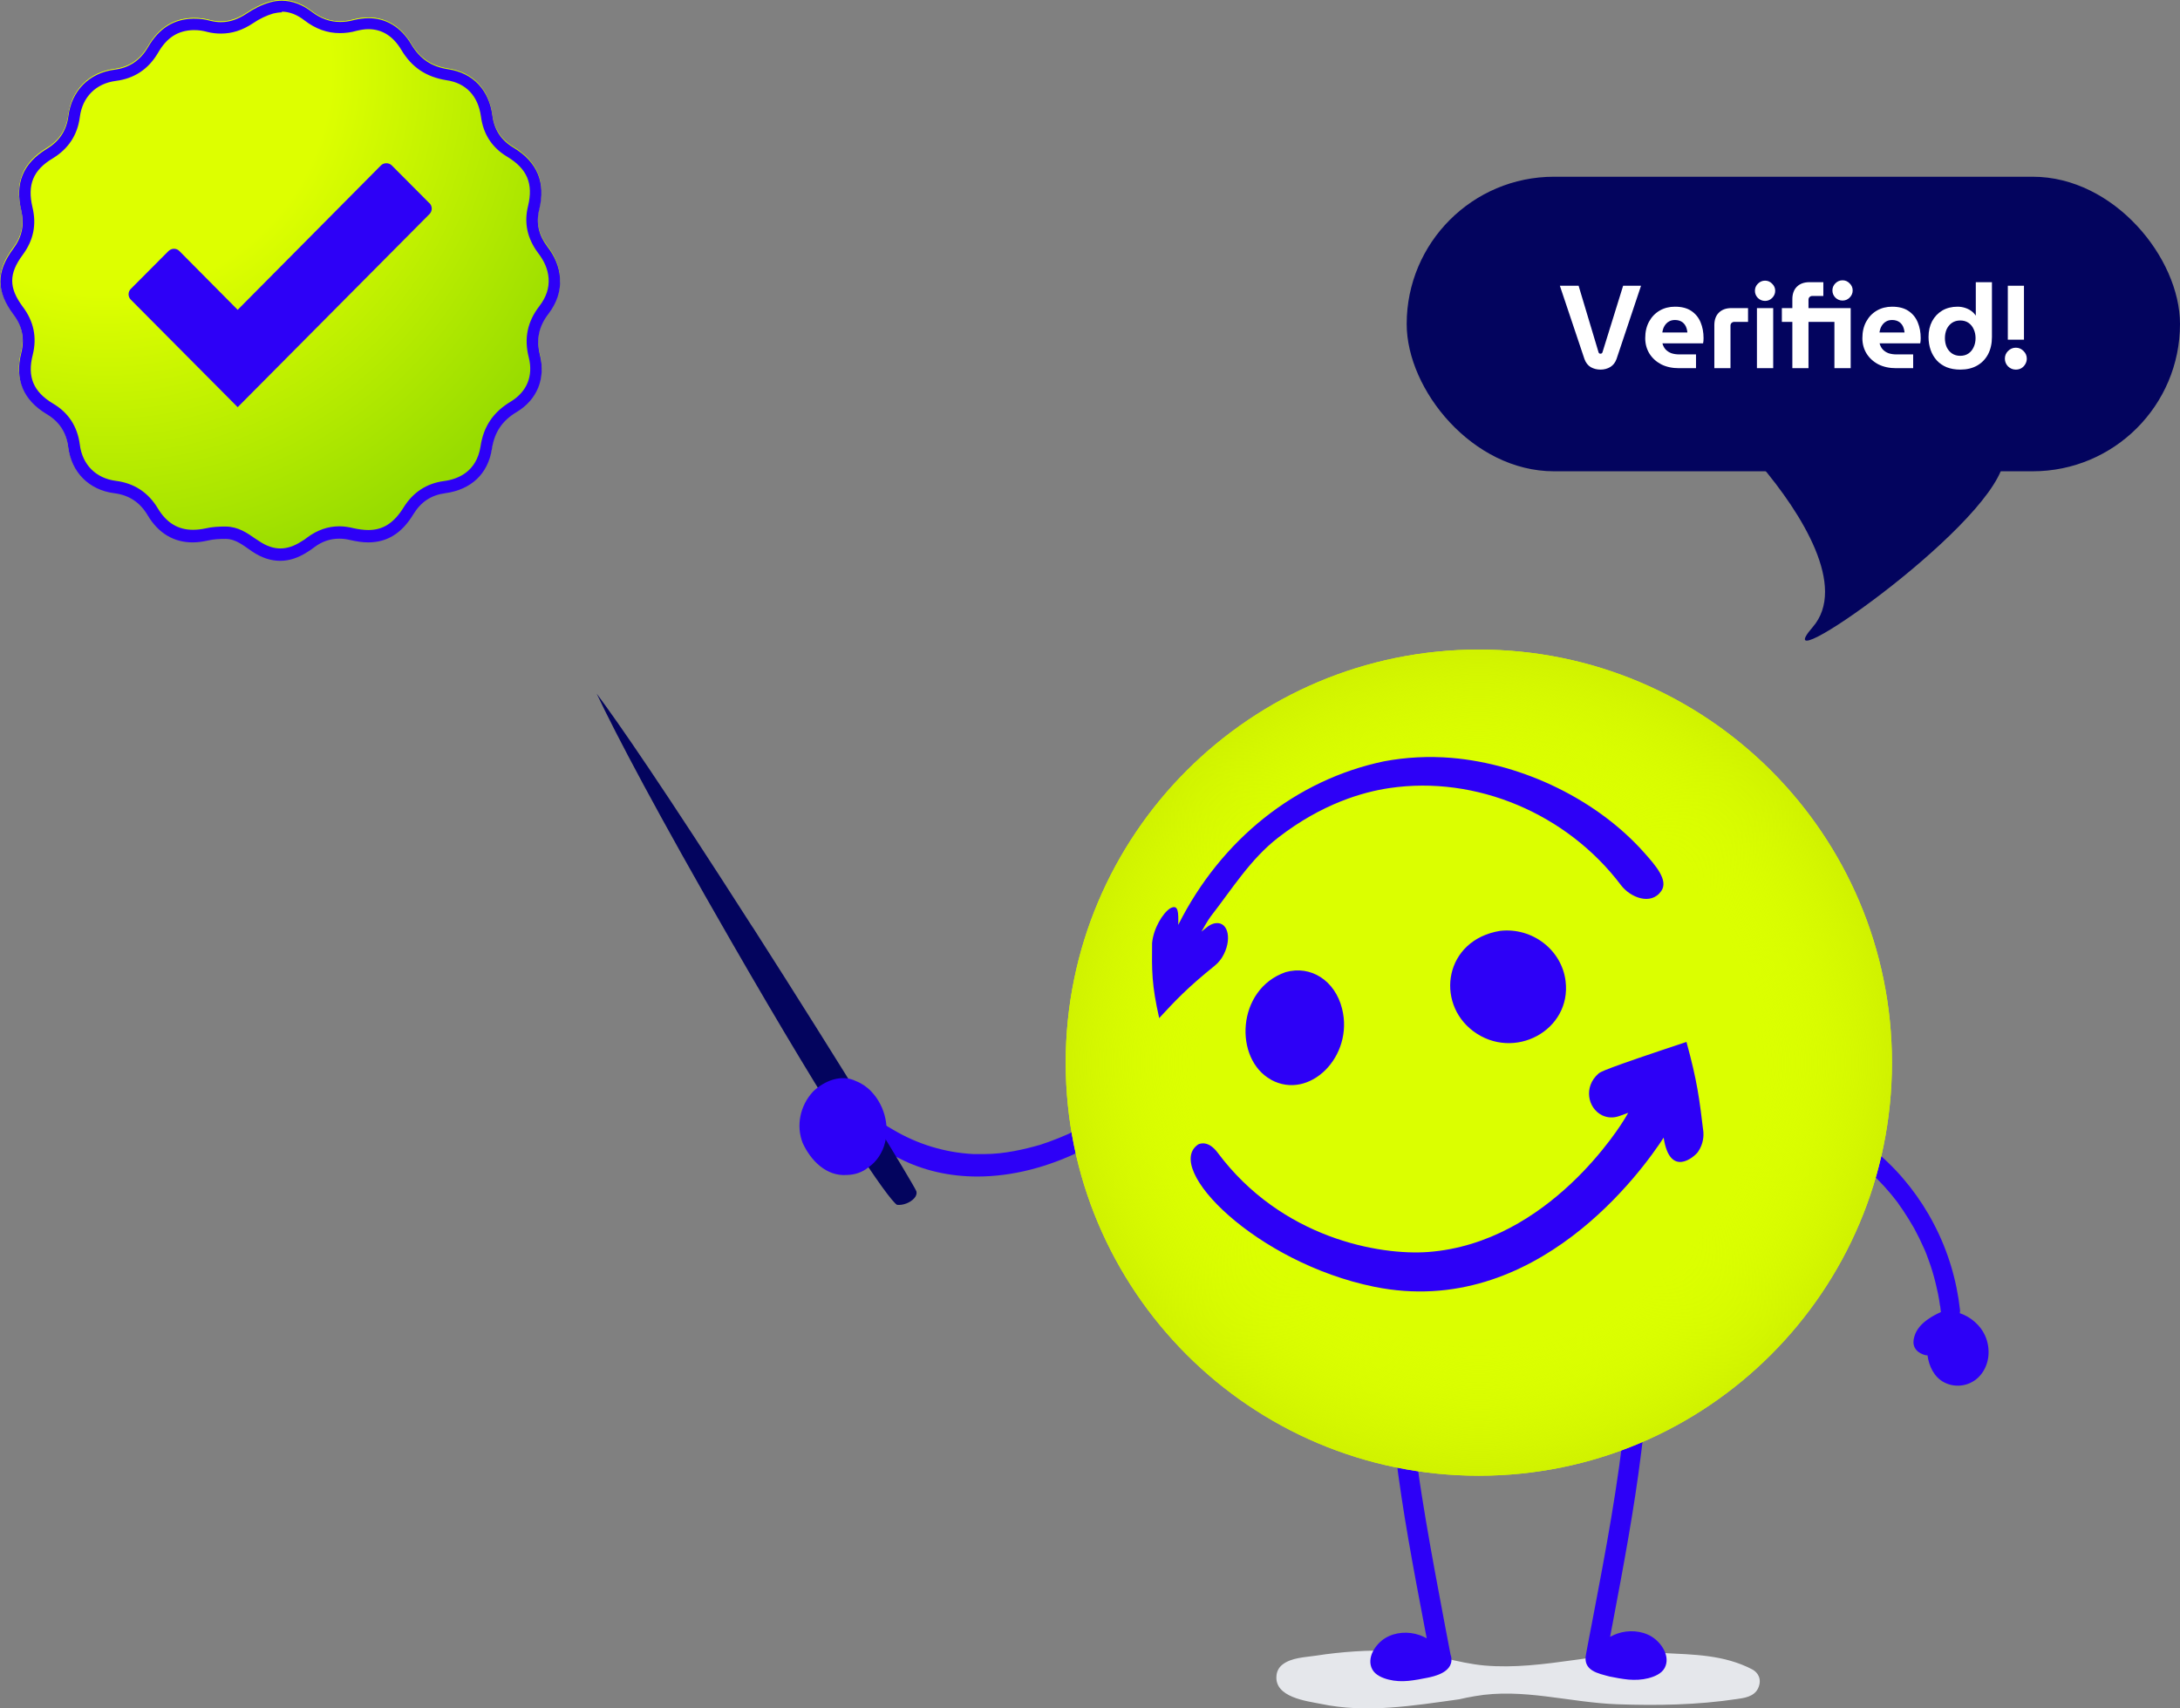 <svg width="296" height="232" viewBox="0 0 296 232" fill="none" xmlns="http://www.w3.org/2000/svg">
<rect x="0" y="0" width="296" height="232" fill="#808080" stroke="none"/>
<path d="M173.326 227.499C172.963 230.527 177.542 231.015 179.294 231.378C185.537 232.704 191.88 231.628 198.124 230.764C198.837 230.602 199.537 230.452 200.251 230.339C206.757 229.188 213.137 231.215 219.631 231.44C225.023 231.628 230.453 231.54 235.833 230.727C236.684 230.602 238.173 230.464 238.723 229.251C239.274 228.037 238.698 227.111 237.91 226.698C234.069 224.696 229.903 224.696 225.887 224.484C217.729 224.058 209.672 226.886 201.539 226.173C199.738 226.01 197.936 225.597 196.147 225.184C195.559 225.047 194.958 224.922 194.345 224.809C190.93 224.146 187.439 224.033 183.986 224.259C182.222 224.371 180.47 224.559 178.706 224.834C177.255 225.059 175.328 225.084 174.102 226.073C173.639 226.448 173.389 226.948 173.326 227.486V227.499Z" fill="#E5E7EB"/>
<path d="M215.364 224.559C215.615 223.245 215.852 221.919 216.115 220.605C216.24 219.942 216.365 219.292 216.491 218.629C216.616 217.966 216.741 217.315 216.866 216.652C217.854 211.46 218.642 207.093 219.331 202.651C219.706 200.237 220.044 197.835 220.319 195.545C220.457 194.356 220.582 193.168 220.707 192.004C220.732 191.854 220.732 191.679 220.732 191.554C220.845 190.603 220.907 189.64 220.97 188.701V188.589C221.057 187.437 221.583 186.712 222.333 186.687C222.596 186.662 222.884 186.799 223.122 187.05C223.522 187.45 223.735 188.051 223.697 188.626C223.572 190.29 223.459 191.641 223.334 192.893C223.209 194.206 223.059 195.595 222.859 197.121C221.883 205.029 220.394 212.898 218.955 220.505C218.843 221.093 218.73 221.681 218.617 222.282C218.93 222.107 219.256 221.969 219.593 221.844C221.095 221.319 222.884 221.419 224.248 222.244C225.586 223.058 226.863 224.947 226.024 226.511C225.599 227.299 224.635 227.687 223.81 227.9C222.934 228.125 222.008 228.162 221.107 228.087C220.244 228 219.368 227.837 218.517 227.662C217.091 227.262 214.826 226.924 215.364 224.572V224.559Z" fill="#2D00F7"/>
<path d="M196.973 224.797L196.222 220.856L195.484 216.914C194.646 212.46 193.77 207.681 193.032 202.952C192.644 200.512 192.331 198.122 192.043 195.858C191.906 194.732 191.781 193.543 191.656 192.342C191.656 192.104 191.631 191.979 191.618 191.892L191.58 191.566C191.555 191.329 191.53 191.091 191.518 190.866V190.715C191.455 190.127 191.418 189.539 191.368 188.939L191.343 188.789C191.23 187.763 190.717 187.112 190.004 187.075H189.966C189.716 187.075 189.441 187.2 189.203 187.437C188.815 187.825 188.603 188.413 188.653 188.964C188.778 190.59 188.89 191.929 189.016 193.205C189.141 194.481 189.291 195.87 189.491 197.422C190.442 205.241 191.918 213.036 193.357 220.58L193.395 220.781C193.507 221.344 193.607 221.919 193.72 222.482C193.407 222.307 193.082 222.169 192.744 222.044C191.243 221.519 189.466 221.619 188.102 222.445C186.764 223.258 185.5 225.135 186.326 226.698C186.751 227.487 187.714 227.875 188.54 228.087C189.416 228.312 190.329 228.35 191.23 228.262C192.093 228.175 192.957 228.012 193.82 227.837C194.521 227.687 197.661 227.124 196.985 224.759V224.797H196.973Z" fill="#2D00F7"/>
<path d="M247.741 153.339C247.916 153.026 248.191 152.814 248.554 152.738C248.88 152.676 249.242 152.738 249.543 152.889C251.482 153.915 253.384 155.241 255.21 156.817C258.176 159.395 260.728 162.648 262.592 166.238C264.494 169.879 265.682 173.82 266.133 177.924C266.133 178.062 266.133 178.187 266.095 178.324C267.572 178.825 268.898 179.963 269.523 181.352C270.324 183.116 270.162 185.306 268.86 186.795C267.647 188.196 265.62 188.571 263.993 187.733C262.617 187.032 261.917 185.531 261.716 184.055C261.491 184.055 261.278 184.005 261.078 183.917C260.628 183.742 260.227 183.467 259.99 183.016C259.74 182.541 259.777 182.028 259.927 181.515C260.202 180.526 260.903 179.776 261.716 179.2C262.279 178.787 262.905 178.462 263.543 178.174C263.518 178.099 263.505 178.012 263.505 177.937L263.48 177.761V177.711C263.48 177.649 263.455 177.586 263.455 177.524C263.455 177.461 263.455 177.386 263.418 177.324L263.293 176.498C263.193 175.922 263.105 175.447 262.98 174.959C262.742 173.87 262.455 172.819 262.129 171.856C261.967 171.406 261.816 170.955 261.641 170.505C261.641 170.467 261.616 170.442 261.604 170.405C261.579 170.367 261.566 170.33 261.554 170.28L261.454 170.017C261.404 169.917 261.353 169.792 261.316 169.692C261.278 169.591 261.228 169.491 261.178 169.391C260.803 168.54 260.378 167.677 259.902 166.801C259.414 165.951 258.914 165.137 258.388 164.349C258.251 164.149 258.113 163.949 257.963 163.749L257.925 163.686C257.925 163.686 257.838 163.586 257.8 163.511C257.763 163.473 257.738 163.423 257.688 163.336C257.437 163.01 257.137 162.623 256.812 162.222C255.586 160.746 254.234 159.395 252.796 158.193L252.683 158.093C252.683 158.093 252.633 158.056 252.595 158.018C252.595 158.018 252.495 157.931 252.433 157.893L252.383 157.856C252.283 157.781 252.195 157.706 252.095 157.643L251.832 157.455C251.482 157.193 251.094 156.917 250.681 156.63C249.88 156.092 249.042 155.591 248.204 155.153L247.653 154.853H247.854C247.754 154.74 247.691 154.603 247.641 154.453C247.541 154.09 247.578 153.677 247.754 153.339H247.741V153.339Z" fill="#2D00F7"/>
<path d="M148.033 153.871L147.86 153.574L147.798 153.624C147.391 153.239 146.786 153.14 146.329 153.413C144.478 154.293 142.799 154.962 141.219 155.47C139.133 156.065 136.381 156.722 133.677 156.722H132.172C128.333 156.524 124.605 155.396 121.285 153.425C120.803 153.14 120.322 152.868 119.841 152.558L119.705 152.471C119.495 152.335 119.297 152.211 119.088 152.062C119.038 152.025 118.976 151.988 118.927 151.95C118.865 151.901 118.804 151.864 118.742 151.826L118.619 151.74L116.002 152.954L116.039 153.165C116.088 153.524 116.273 153.809 116.532 153.995C118.335 155.297 120.248 156.437 122.198 157.354C125.37 158.965 128.95 159.771 132.702 159.771C137.381 159.771 142.343 158.531 147.206 156.077C147.971 155.619 148.514 154.776 148.021 153.909L148.033 153.871Z" fill="#2D00F7"/>
<path d="M102.189 125.912C90.019 106.9 83.983 98.175 81.02 94.197C83.625 99.724 89.352 110.593 99.202 127.696C113.521 152.582 120.606 162.869 121.791 163.613C122.568 163.712 123.581 163.34 124.124 162.733C124.408 162.423 124.506 162.101 124.432 161.791C124.013 160.75 114.422 145.022 102.202 125.912H102.189Z" fill="#03045E"/>
<path d="M119.828 156.164C119.421 157.081 118.804 157.899 117.952 158.494C117.088 159.213 116.063 159.535 115.002 159.56C112.163 159.783 110.052 157.54 108.991 155.222C108.077 152.892 108.608 150.153 110.41 148.22C111.941 146.758 114.261 145.828 116.236 146.82C117.002 147.117 117.717 147.6 118.298 148.22C120.273 150.277 120.976 153.524 119.828 156.177V156.164Z" fill="#2D00F7"/>
<path d="M200.794 88.213C169.808 88.213 144.7 113.334 144.7 144.307C144.7 175.281 169.82 200.401 200.794 200.401C231.767 200.401 256.888 175.281 256.888 144.307C256.888 113.334 231.78 88.213 200.794 88.213Z" fill="#DBFF00"/>
<path d="M200.794 88.213C169.808 88.213 144.7 113.334 144.7 144.307C144.7 175.281 169.82 200.401 200.794 200.401C231.767 200.401 256.888 175.281 256.888 144.307C256.888 113.334 231.78 88.213 200.794 88.213Z" fill="url(#paint0_radial_3_59)"/>
<path d="M157.389 138.224C156.368 133.711 156.393 131.818 156.43 128.067C156.614 126.088 157.868 124.01 158.877 123.358C160.033 122.719 160.008 123.924 159.983 125.596C165.812 113.976 175.993 105.885 187.908 103.389C190.895 102.824 193.994 102.664 197.105 102.922C206.892 103.758 216.889 108.652 223.209 115.747C224.783 117.517 226.578 119.534 225.57 120.997C224.168 123.014 221.365 121.87 220.111 120.223C212.758 110.472 200.413 105.283 188.682 107.017C185.055 107.545 179.497 109.144 173.57 113.73C169.771 116.669 167.275 120.751 164.373 124.477C164.336 124.514 163.894 125.141 163.131 126.518L163.352 126.334L163.894 125.903C164.066 125.768 164.533 125.411 165.123 125.362C166.832 125.202 167.299 127.735 165.972 129.949C165.849 130.158 165.492 130.699 164.939 131.141C161.152 134.191 159.565 135.912 157.377 138.273V138.224H157.389ZM200.019 140.019C194.855 136.133 196.134 127.625 203.708 126.407C208.061 125.928 212.044 128.99 212.573 133.219C213.409 139.921 205.552 144.163 200.019 140.019ZM172.587 146.622C167.509 143.843 167.865 134.338 174.566 132.014C177.985 131.043 181.28 133.17 182.227 136.982C183.85 143.437 177.813 149.487 172.587 146.634V146.622ZM230.538 156.446C230.107 157.049 226.738 160.049 225.89 154.491C223.185 158.672 208.626 179.231 186.592 174.743C170.546 171.472 157.918 158.635 162.689 155.414C162.996 155.254 164.115 154.897 165.332 156.532C174.05 168.214 187.391 170.501 193.908 170.021C210.372 168.792 220.197 152.598 220.615 151.909C220.652 151.835 220.701 151.762 220.738 151.7C220.836 151.54 220.971 151.331 221.082 151.122L219.852 151.565C219.029 151.848 218.254 151.799 217.528 151.454C215.573 150.483 214.996 147.581 217.037 145.798C217.283 145.577 217.701 145.232 228.988 141.495C230.452 146.831 230.734 149.143 231.288 153.741C231.312 154.122 231.349 155.291 230.538 156.446V156.446Z" fill="#2D00F7"/>
<path d="M26.245 2.435C27.195 2.435 27.797 2.53 28.525 2.72C30.33 3.163 31.913 2.783 33.434 1.771C34.415 1.106 35.523 0.537 36.663 0.22C38.722 -0.349 40.654 0.22 42.332 1.518C44.074 2.847 45.91 3.195 48.032 2.625C51.262 1.803 54.048 2.942 55.822 5.916C56.993 7.878 58.545 8.953 60.825 9.301C64.245 9.808 66.398 12.149 66.842 15.598C67.095 17.528 68.045 18.952 69.692 19.933C72.954 21.894 74.094 24.679 73.207 28.317C72.732 30.184 73.144 31.829 74.284 33.348C75.265 34.614 75.898 36.006 76.025 37.62C76.152 39.423 75.55 41.037 74.474 42.461C73.144 44.169 72.763 45.973 73.302 48.093C74.094 51.257 72.922 54.136 70.135 55.813C68.172 56.984 67.127 58.534 66.778 60.812C66.24 64.23 63.928 66.35 60.445 66.824C58.545 67.077 57.152 67.995 56.139 69.64C54.08 72.994 51.389 74.101 47.557 73.184C45.752 72.741 44.137 73.057 42.648 74.165C42.364 74.386 42.047 74.608 41.73 74.797C39.228 76.411 36.727 76.411 34.225 74.734C33.085 73.975 32.04 73.057 30.615 73.026C29.823 73.026 28.968 73.057 28.209 73.247C24.725 74.038 21.875 72.899 20.038 69.83C18.994 68.058 17.505 67.077 15.479 66.824C12.059 66.381 9.684 63.976 9.24 60.559C8.987 58.566 8.037 57.11 6.327 56.098C3.129 54.168 1.957 51.415 2.875 47.776C3.35 45.846 3.002 44.138 1.799 42.556C-0.545 39.423 -0.545 36.766 1.799 33.633C2.97 32.051 3.319 30.406 2.875 28.476C1.989 24.774 3.097 22.052 6.359 20.091C8.069 19.047 9.019 17.591 9.272 15.63C9.715 12.212 12.09 9.808 15.51 9.365C17.537 9.112 19.025 8.099 20.07 6.327C21.59 3.701 23.585 2.499 26.245 2.435Z" fill="#DBFF00"/>
<path d="M26.245 2.435C27.195 2.435 27.797 2.53 28.525 2.72C30.33 3.163 31.913 2.783 33.434 1.771C34.415 1.106 35.523 0.537 36.663 0.22C38.722 -0.349 40.654 0.22 42.332 1.518C44.074 2.847 45.91 3.195 48.032 2.625C51.262 1.803 54.048 2.942 55.822 5.916C56.993 7.878 58.545 8.953 60.825 9.301C64.245 9.808 66.398 12.149 66.842 15.598C67.095 17.528 68.045 18.952 69.692 19.933C72.954 21.894 74.094 24.679 73.207 28.317C72.732 30.184 73.144 31.829 74.284 33.348C75.265 34.614 75.898 36.006 76.025 37.62C76.152 39.423 75.55 41.037 74.474 42.461C73.144 44.169 72.763 45.973 73.302 48.093C74.094 51.257 72.922 54.136 70.135 55.813C68.172 56.984 67.127 58.534 66.778 60.812C66.24 64.23 63.928 66.35 60.445 66.824C58.545 67.077 57.152 67.995 56.139 69.64C54.08 72.994 51.389 74.101 47.557 73.184C45.752 72.741 44.137 73.057 42.648 74.165C42.364 74.386 42.047 74.608 41.73 74.797C39.228 76.411 36.727 76.411 34.225 74.734C33.085 73.975 32.04 73.057 30.615 73.026C29.823 73.026 28.968 73.057 28.209 73.247C24.725 74.038 21.875 72.899 20.038 69.83C18.994 68.058 17.505 67.077 15.479 66.824C12.059 66.381 9.684 63.976 9.24 60.559C8.987 58.566 8.037 57.11 6.327 56.098C3.129 54.168 1.957 51.415 2.875 47.776C3.35 45.846 3.002 44.138 1.799 42.556C-0.545 39.423 -0.545 36.766 1.799 33.633C2.97 32.051 3.319 30.406 2.875 28.476C1.989 24.774 3.097 22.052 6.359 20.091C8.069 19.047 9.019 17.591 9.272 15.63C9.715 12.212 12.09 9.808 15.51 9.365C17.537 9.112 19.025 8.099 20.07 6.327C21.59 3.701 23.585 2.499 26.245 2.435Z" fill="url(#paint1_radial_3_59)"/>
<path d="M58.328 27.619L53.19 22.458C52.801 22.07 52.116 22.07 51.728 22.458L32.272 42.074L24.348 34.081C24.143 33.876 23.892 33.784 23.618 33.784C23.343 33.784 23.092 33.898 22.887 34.081L17.749 39.242C17.361 39.63 17.361 40.292 17.749 40.681L32.272 55.295L58.328 29.057C58.51 28.875 58.624 28.601 58.624 28.326C58.624 28.052 58.51 27.801 58.328 27.596V27.619Z" fill="#2D00F7"/>
<path d="M38.263 1.583C39.308 1.583 40.353 1.995 41.366 2.787C42.854 3.927 44.438 4.497 46.148 4.497C46.876 4.497 47.668 4.402 48.428 4.18C48.966 4.053 49.504 3.958 50.011 3.958C51.879 3.958 53.368 4.908 54.476 6.745C55.901 9.152 57.864 10.45 60.619 10.893C63.279 11.273 64.926 13.047 65.306 15.833C65.623 18.24 66.826 20.077 68.916 21.312C71.576 22.927 72.431 24.953 71.703 27.962C71.133 30.242 71.576 32.363 73.064 34.358C73.919 35.467 74.394 36.575 74.489 37.778C74.584 39.108 74.173 40.343 73.254 41.547C71.608 43.668 71.133 45.948 71.798 48.545C72.431 51.047 71.544 53.2 69.359 54.53C66.984 55.955 65.654 57.887 65.243 60.642C64.704 64.03 62.234 65.075 60.271 65.328C57.928 65.645 56.091 66.848 54.824 68.875C53.494 71.028 52.006 71.978 50.011 71.978C49.409 71.978 48.713 71.883 47.984 71.725C47.351 71.567 46.686 71.472 46.084 71.472C44.533 71.472 43.076 71.978 41.714 72.992C41.493 73.182 41.208 73.372 40.923 73.53C39.941 74.163 38.991 74.48 38.073 74.48C37.154 74.48 36.173 74.163 35.159 73.467L34.621 73.118C33.576 72.39 32.373 71.535 30.663 71.503C29.808 71.503 28.826 71.535 27.908 71.757C27.306 71.883 26.736 71.947 26.198 71.947C24.171 71.947 22.619 70.997 21.448 69.065C20.149 66.88 18.218 65.613 15.716 65.297C13.024 64.948 11.188 63.112 10.839 60.388C10.523 57.918 9.288 56.018 7.166 54.783C4.538 53.2 3.683 51.173 4.443 48.197C5.044 45.79 4.569 43.605 3.081 41.642C1.181 39.077 1.181 37.177 3.081 34.612C4.538 32.648 4.981 30.527 4.411 28.152C3.683 25.08 4.506 23.085 7.166 21.502C9.288 20.203 10.523 18.335 10.839 15.897C11.188 13.173 13.024 11.337 15.716 10.988C18.218 10.672 20.149 9.405 21.448 7.188C22.651 5.098 24.139 4.148 26.261 4.085C27.084 4.085 27.559 4.18 28.161 4.338C28.794 4.497 29.396 4.56 29.998 4.56C31.486 4.56 32.911 4.117 34.336 3.167C35.254 2.533 36.236 2.09 37.091 1.837C37.471 1.742 37.883 1.678 38.263 1.678V1.583ZM38.263 0.095C37.756 0.095 37.218 0.158 36.679 0.317C35.539 0.633 34.431 1.203 33.449 1.868C32.341 2.597 31.233 3.008 29.998 3.008C29.523 3.008 29.048 2.945 28.541 2.818C27.813 2.628 27.211 2.533 26.261 2.533C23.601 2.597 21.606 3.8 20.086 6.428C19.041 8.202 17.553 9.215 15.526 9.468C12.106 9.912 9.731 12.318 9.288 15.738C9.034 17.702 8.084 19.158 6.374 20.203C3.113 22.167 2.004 24.89 2.891 28.595C3.334 30.527 2.986 32.173 1.814 33.757C-0.529 36.892 -0.529 39.552 1.814 42.687C3.018 44.27 3.366 45.98 2.891 47.912C1.973 51.553 3.144 54.308 6.343 56.24C8.053 57.253 9.003 58.71 9.256 60.705C9.699 64.125 12.074 66.532 15.494 66.975C17.521 67.228 19.009 68.21 20.054 69.983C21.511 72.422 23.601 73.657 26.166 73.657C26.831 73.657 27.496 73.562 28.224 73.403C28.984 73.213 29.839 73.182 30.631 73.182C32.056 73.182 33.101 74.132 34.241 74.892C35.508 75.747 36.774 76.158 38.041 76.158C39.308 76.158 40.511 75.747 41.746 74.955C42.063 74.765 42.379 74.543 42.664 74.322C43.709 73.53 44.849 73.15 46.053 73.15C46.559 73.15 47.066 73.213 47.573 73.34C48.428 73.53 49.219 73.657 49.979 73.657C52.576 73.657 54.571 72.422 56.154 69.793C57.168 68.147 58.561 67.228 60.461 66.975C63.944 66.5 66.256 64.378 66.794 60.958C67.143 58.678 68.188 57.127 70.151 55.955C72.938 54.277 74.109 51.395 73.318 48.228C72.779 46.107 73.159 44.302 74.489 42.592C75.566 41.167 76.168 39.552 76.041 37.747C75.914 36.132 75.281 34.738 74.299 33.472C73.159 31.952 72.748 30.305 73.223 28.437C74.109 24.795 72.969 22.008 69.708 20.045C68.061 19.063 67.111 17.638 66.858 15.707C66.414 12.255 64.261 9.912 60.841 9.405C58.561 9.057 57.009 7.98 55.838 6.017C54.444 3.673 52.418 2.47 50.043 2.47C49.409 2.47 48.744 2.565 48.048 2.723C47.383 2.913 46.781 2.977 46.179 2.977C44.818 2.977 43.551 2.533 42.348 1.615C41.113 0.665 39.719 0.095 38.263 0.095V0.095Z" fill="#2D00F7"/>
<rect x="191" y="24" width="105" height="40" rx="20" fill="#03045E"/>
<path d="M217.317 50.192C216.826 50.192 216.384 50.08 215.989 49.856C215.605 49.621 215.322 49.259 215.141 48.768L211.797 38.8H214.341L217.045 47.824C217.066 47.899 217.098 47.952 217.141 47.984C217.194 48.016 217.253 48.032 217.317 48.032C217.381 48.032 217.434 48.016 217.477 47.984C217.53 47.952 217.568 47.899 217.589 47.824L220.389 38.8H222.821L219.493 48.752C219.322 49.232 219.04 49.595 218.645 49.84C218.25 50.075 217.808 50.192 217.317 50.192ZM227.98 50C227.052 50 226.241 49.824 225.548 49.472C224.865 49.109 224.332 48.619 223.948 48C223.575 47.381 223.388 46.688 223.388 45.92C223.388 45.056 223.564 44.304 223.916 43.664C224.268 43.024 224.748 42.528 225.356 42.176C225.964 41.824 226.652 41.648 227.42 41.648C228.337 41.648 229.079 41.84 229.644 42.224C230.22 42.608 230.641 43.125 230.908 43.776C231.175 44.416 231.308 45.131 231.308 45.92C231.308 46.027 231.303 46.155 231.292 46.304C231.281 46.443 231.265 46.549 231.244 46.624H225.724C225.809 46.955 225.953 47.232 226.156 47.456C226.369 47.68 226.631 47.851 226.94 47.968C227.26 48.075 227.617 48.128 228.012 48.128H230.284V50H227.98ZM225.708 45.152H229.116C229.095 44.949 229.057 44.763 229.004 44.592C228.951 44.411 228.876 44.251 228.78 44.112C228.684 43.973 228.572 43.856 228.444 43.76C228.316 43.664 228.167 43.589 227.996 43.536C227.825 43.483 227.639 43.456 227.436 43.456C227.169 43.456 226.929 43.504 226.716 43.6C226.513 43.696 226.343 43.824 226.204 43.984C226.065 44.144 225.953 44.325 225.868 44.528C225.793 44.731 225.74 44.939 225.708 45.152ZM232.773 50V44.16C232.773 43.435 232.975 42.869 233.381 42.464C233.797 42.048 234.367 41.84 235.093 41.84H237.349V43.712H235.477C235.338 43.712 235.215 43.76 235.109 43.856C235.013 43.952 234.965 44.075 234.965 44.224V50H232.773ZM238.556 50V41.84H240.764V50H238.556ZM239.66 40.864C239.286 40.864 238.961 40.731 238.684 40.464C238.417 40.187 238.284 39.861 238.284 39.488C238.284 39.115 238.417 38.795 238.684 38.528C238.961 38.251 239.286 38.112 239.66 38.112C240.033 38.112 240.353 38.251 240.62 38.528C240.897 38.795 241.036 39.115 241.036 39.488C241.036 39.861 240.897 40.187 240.62 40.464C240.353 40.731 240.033 40.864 239.66 40.864ZM243.365 50V43.712H241.941V41.84H243.365V40.64C243.365 39.915 243.568 39.349 243.973 38.944C244.389 38.528 244.96 38.32 245.685 38.32H247.573V40.192H246.069C245.931 40.192 245.808 40.24 245.701 40.336C245.605 40.432 245.557 40.555 245.557 40.704V41.84H251.285V50H249.077V43.712H245.557V50H243.365ZM250.181 40.816C249.808 40.816 249.483 40.683 249.205 40.416C248.939 40.139 248.805 39.813 248.805 39.44C248.805 39.067 248.939 38.747 249.205 38.48C249.483 38.203 249.808 38.064 250.181 38.064C250.555 38.064 250.875 38.203 251.141 38.48C251.419 38.747 251.557 39.067 251.557 39.44C251.557 39.813 251.419 40.139 251.141 40.416C250.875 40.683 250.555 40.816 250.181 40.816ZM257.465 50C256.537 50 255.726 49.824 255.033 49.472C254.35 49.109 253.817 48.619 253.433 48C253.059 47.381 252.873 46.688 252.873 45.92C252.873 45.056 253.049 44.304 253.401 43.664C253.753 43.024 254.233 42.528 254.841 42.176C255.449 41.824 256.137 41.648 256.905 41.648C257.822 41.648 258.563 41.84 259.129 42.224C259.705 42.608 260.126 43.125 260.392 43.776C260.659 44.416 260.793 45.131 260.793 45.92C260.793 46.027 260.787 46.155 260.777 46.304C260.766 46.443 260.75 46.549 260.729 46.624H255.209C255.294 46.955 255.438 47.232 255.641 47.456C255.854 47.68 256.115 47.851 256.424 47.968C256.745 48.075 257.102 48.128 257.497 48.128H259.769V50H257.465ZM255.193 45.152H258.601C258.579 44.949 258.542 44.763 258.489 44.592C258.435 44.411 258.361 44.251 258.265 44.112C258.169 43.973 258.057 43.856 257.929 43.76C257.801 43.664 257.651 43.589 257.481 43.536C257.31 43.483 257.123 43.456 256.921 43.456C256.654 43.456 256.414 43.504 256.201 43.6C255.998 43.696 255.827 43.824 255.689 43.984C255.55 44.144 255.438 44.325 255.353 44.528C255.278 44.731 255.225 44.939 255.193 45.152ZM266.161 50.192C265.478 50.192 264.865 50.085 264.321 49.872C263.788 49.648 263.34 49.339 262.977 48.944C262.614 48.539 262.337 48.069 262.145 47.536C261.953 46.992 261.857 46.4 261.857 45.76C261.857 44.949 262.017 44.24 262.337 43.632C262.668 43.013 263.126 42.528 263.713 42.176C264.31 41.824 265.004 41.648 265.793 41.648C266.134 41.648 266.46 41.696 266.769 41.792C267.089 41.888 267.377 42.027 267.633 42.208C267.889 42.389 268.097 42.603 268.257 42.848H268.273V38.32H270.465V45.76C270.465 46.656 270.289 47.44 269.937 48.112C269.585 48.773 269.089 49.285 268.449 49.648C267.809 50.011 267.046 50.192 266.161 50.192ZM266.161 48.32C266.598 48.32 266.972 48.213 267.281 48C267.59 47.787 267.825 47.499 267.985 47.136C268.156 46.773 268.241 46.368 268.241 45.92C268.241 45.472 268.156 45.067 267.985 44.704C267.825 44.341 267.59 44.053 267.281 43.84C266.972 43.627 266.598 43.52 266.161 43.52C265.734 43.52 265.361 43.627 265.041 43.84C264.732 44.053 264.492 44.341 264.321 44.704C264.161 45.067 264.081 45.472 264.081 45.92C264.081 46.368 264.161 46.773 264.321 47.136C264.492 47.499 264.732 47.787 265.041 48C265.361 48.213 265.734 48.32 266.161 48.32ZM272.622 46.128V38.8H274.814V46.128H272.622ZM273.71 50.192C273.305 50.192 272.953 50.048 272.654 49.76C272.366 49.461 272.222 49.109 272.222 48.704C272.222 48.299 272.366 47.952 272.654 47.664C272.953 47.365 273.305 47.216 273.71 47.216C274.115 47.216 274.462 47.365 274.75 47.664C275.049 47.952 275.198 48.299 275.198 48.704C275.198 48.971 275.129 49.221 274.99 49.456C274.862 49.68 274.686 49.861 274.462 50C274.238 50.128 273.987 50.192 273.71 50.192Z" fill="white"/>
<path d="M238.933 63C244.742 69.829 250.834 79.731 246.125 85.164C239.052 93.326 269.676 72.167 272 63H238.933Z" fill="#03045E"/>
<defs>
<radialGradient id="paint0_radial_3_59" cx="0" cy="0" r="1" gradientUnits="userSpaceOnUse" gradientTransform="translate(200.794 144.307) rotate(90) scale(56.094 56.094)">
<stop offset="0.667" stop-color="#DBFF00" stop-opacity="0"/>
<stop offset="1" stop-color="#D0F200"/>
</radialGradient>
<radialGradient id="paint1_radial_3_59" cx="0" cy="0" r="1" gradientUnits="userSpaceOnUse" gradientTransform="translate(14.291 9.5) rotate(53.13) scale(71.25 71.251)">
<stop offset="0.428" stop-color="#DDFF00"/>
<stop offset="1" stop-color="#98DC00"/>
</radialGradient>
</defs>
</svg>
